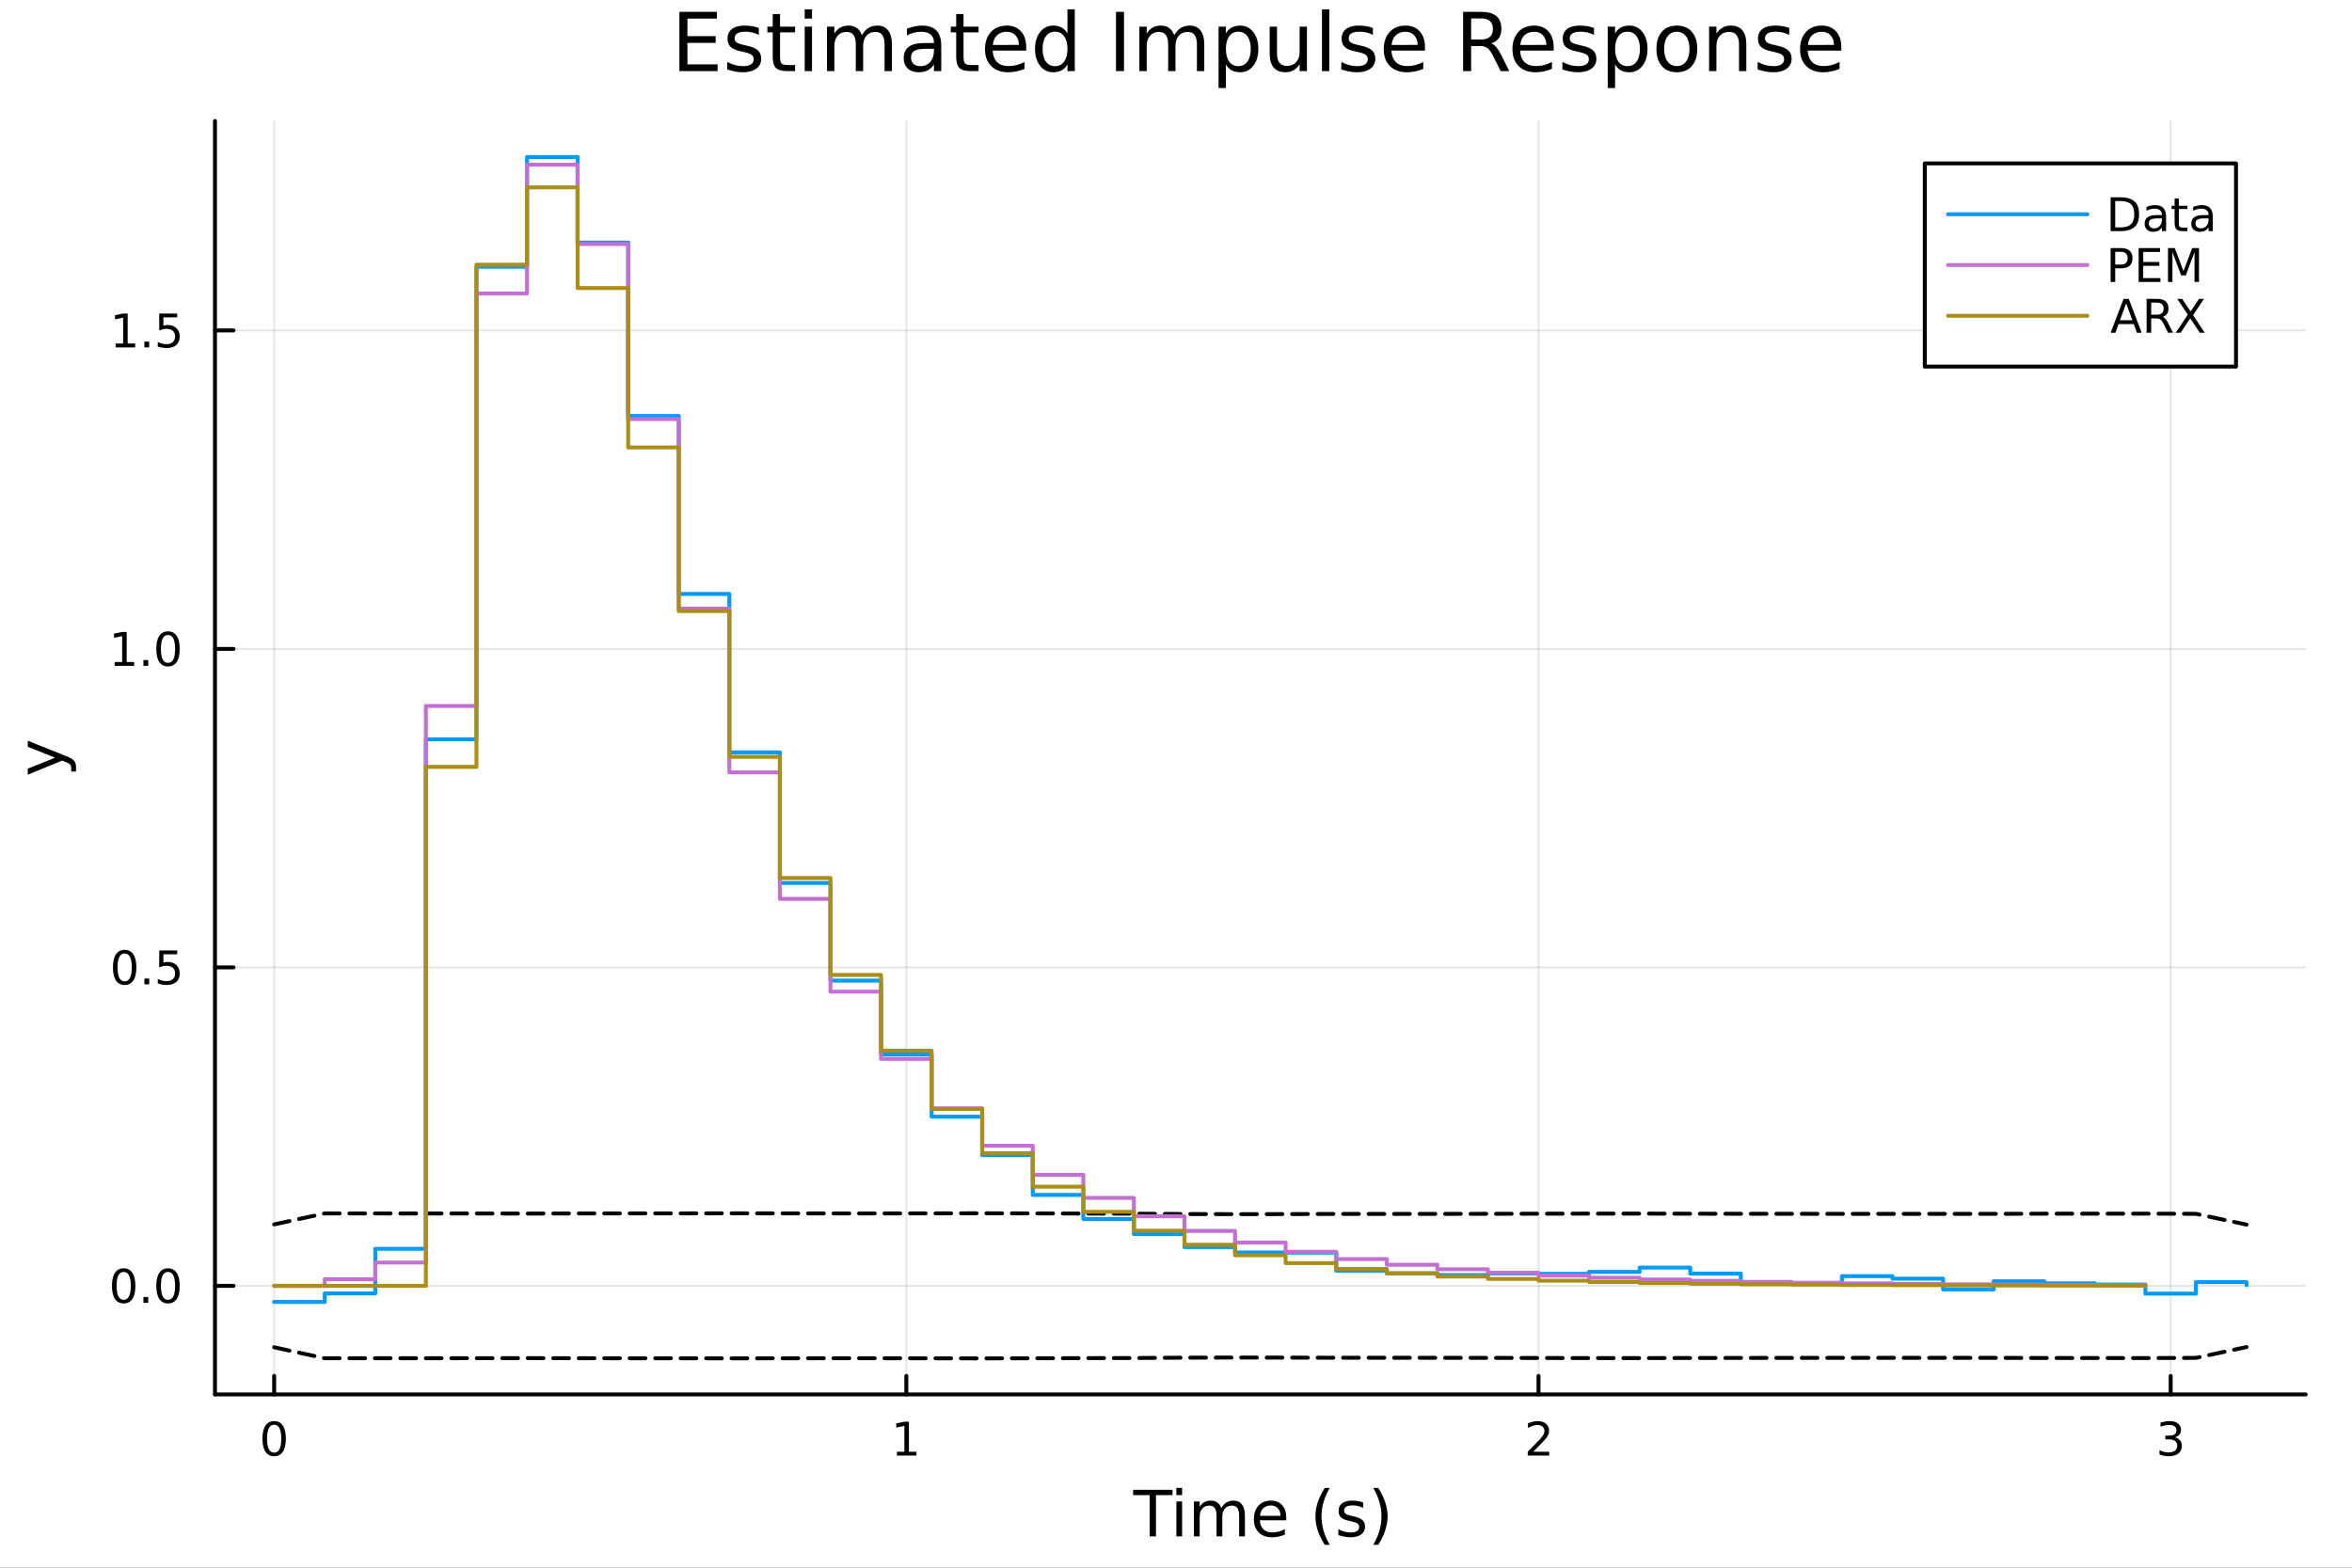 <?xml version="1.0" encoding="utf-8"?>
<svg xmlns="http://www.w3.org/2000/svg" xmlns:xlink="http://www.w3.org/1999/xlink" width="600" height="400" viewBox="0 0 2400 1600">
<rect x="0" y="0" width="2400" height="1600" fill="#333333" stroke="none"/>
<defs>
  <clipPath id="clip550">
    <rect x="0" y="0" width="2400" height="1600"/>
  </clipPath>
</defs>
<path clip-path="url(#clip550)" d="M0 1600 L2400 1600 L2400 0 L0 0  Z" fill="#ffffff" fill-rule="evenodd" fill-opacity="1"/>
<defs>
  <clipPath id="clip551">
    <rect x="480" y="0" width="1681" height="1600"/>
  </clipPath>
</defs>
<path clip-path="url(#clip550)" d="M219.38 1423.18 L2352.76 1423.18 L2352.76 123.472 L219.38 123.472  Z" fill="#ffffff" fill-rule="evenodd" fill-opacity="1"/>
<defs>
  <clipPath id="clip552">
    <rect x="219" y="123" width="2134" height="1301"/>
  </clipPath>
</defs>
<polyline clip-path="url(#clip552)" style="stroke:#000000; stroke-linecap:round; stroke-linejoin:round; stroke-width:2; stroke-opacity:0.1; fill:none" points="279.759,1423.18 279.759,123.472 "/>
<polyline clip-path="url(#clip552)" style="stroke:#000000; stroke-linecap:round; stroke-linejoin:round; stroke-width:2; stroke-opacity:0.1; fill:none" points="924.829,1423.18 924.829,123.472 "/>
<polyline clip-path="url(#clip552)" style="stroke:#000000; stroke-linecap:round; stroke-linejoin:round; stroke-width:2; stroke-opacity:0.1; fill:none" points="1569.9,1423.18 1569.9,123.472 "/>
<polyline clip-path="url(#clip552)" style="stroke:#000000; stroke-linecap:round; stroke-linejoin:round; stroke-width:2; stroke-opacity:0.1; fill:none" points="2214.97,1423.18 2214.97,123.472 "/>
<polyline clip-path="url(#clip550)" style="stroke:#000000; stroke-linecap:round; stroke-linejoin:round; stroke-width:4; stroke-opacity:1; fill:none" points="219.38,1423.18 2352.76,1423.18 "/>
<polyline clip-path="url(#clip550)" style="stroke:#000000; stroke-linecap:round; stroke-linejoin:round; stroke-width:4; stroke-opacity:1; fill:none" points="279.759,1423.18 279.759,1404.28 "/>
<polyline clip-path="url(#clip550)" style="stroke:#000000; stroke-linecap:round; stroke-linejoin:round; stroke-width:4; stroke-opacity:1; fill:none" points="924.829,1423.18 924.829,1404.28 "/>
<polyline clip-path="url(#clip550)" style="stroke:#000000; stroke-linecap:round; stroke-linejoin:round; stroke-width:4; stroke-opacity:1; fill:none" points="1569.9,1423.18 1569.9,1404.28 "/>
<polyline clip-path="url(#clip550)" style="stroke:#000000; stroke-linecap:round; stroke-linejoin:round; stroke-width:4; stroke-opacity:1; fill:none" points="2214.97,1423.18 2214.97,1404.28 "/>
<path clip-path="url(#clip550)" d="M279.759 1454.1 Q276.148 1454.1 274.319 1457.66 Q272.513 1461.2 272.513 1468.33 Q272.513 1475.44 274.319 1479.01 Q276.148 1482.55 279.759 1482.55 Q283.393 1482.55 285.199 1479.01 Q287.027 1475.44 287.027 1468.33 Q287.027 1461.2 285.199 1457.66 Q283.393 1454.1 279.759 1454.1 M279.759 1450.39 Q285.569 1450.39 288.624 1455 Q291.703 1459.58 291.703 1468.33 Q291.703 1477.06 288.624 1481.67 Q285.569 1486.25 279.759 1486.25 Q273.949 1486.25 270.87 1481.67 Q267.814 1477.06 267.814 1468.33 Q267.814 1459.58 270.87 1455 Q273.949 1450.39 279.759 1450.39 Z" fill="#000000" fill-rule="nonzero" fill-opacity="1" /><path clip-path="url(#clip550)" d="M915.211 1481.64 L922.85 1481.64 L922.85 1455.28 L914.539 1456.95 L914.539 1452.69 L922.803 1451.02 L927.479 1451.02 L927.479 1481.64 L935.118 1481.64 L935.118 1485.58 L915.211 1485.58 L915.211 1481.64 Z" fill="#000000" fill-rule="nonzero" fill-opacity="1" /><path clip-path="url(#clip550)" d="M1564.55 1481.64 L1580.87 1481.64 L1580.87 1485.58 L1558.93 1485.58 L1558.93 1481.64 Q1561.59 1478.89 1566.17 1474.26 Q1570.78 1469.61 1571.96 1468.27 Q1574.2 1465.74 1575.08 1464.01 Q1575.99 1462.25 1575.99 1460.56 Q1575.99 1457.8 1574.04 1456.07 Q1572.12 1454.33 1569.02 1454.33 Q1566.82 1454.33 1564.37 1455.09 Q1561.94 1455.86 1559.16 1457.41 L1559.16 1452.69 Q1561.98 1451.55 1564.44 1450.97 Q1566.89 1450.39 1568.93 1450.39 Q1574.3 1450.39 1577.49 1453.08 Q1580.69 1455.77 1580.69 1460.26 Q1580.69 1462.39 1579.88 1464.31 Q1579.09 1466.2 1576.98 1468.8 Q1576.4 1469.47 1573.3 1472.69 Q1570.2 1475.88 1564.55 1481.64 Z" fill="#000000" fill-rule="nonzero" fill-opacity="1" /><path clip-path="url(#clip550)" d="M2219.22 1466.95 Q2222.57 1467.66 2224.45 1469.93 Q2226.35 1472.2 2226.35 1475.53 Q2226.35 1480.65 2222.83 1483.45 Q2219.31 1486.25 2212.83 1486.25 Q2210.65 1486.25 2208.34 1485.81 Q2206.05 1485.39 2203.59 1484.54 L2203.59 1480.02 Q2205.54 1481.16 2207.85 1481.74 Q2210.17 1482.32 2212.69 1482.32 Q2217.09 1482.32 2219.38 1480.58 Q2221.69 1478.84 2221.69 1475.53 Q2221.69 1472.48 2219.54 1470.77 Q2217.41 1469.03 2213.59 1469.03 L2209.56 1469.03 L2209.56 1465.19 L2213.78 1465.19 Q2217.23 1465.19 2219.05 1463.82 Q2220.88 1462.43 2220.88 1459.84 Q2220.88 1457.18 2218.99 1455.77 Q2217.11 1454.33 2213.59 1454.33 Q2211.67 1454.33 2209.47 1454.75 Q2207.27 1455.16 2204.63 1456.04 L2204.63 1451.88 Q2207.3 1451.14 2209.61 1450.77 Q2211.95 1450.39 2214.01 1450.39 Q2219.33 1450.39 2222.43 1452.83 Q2225.54 1455.23 2225.54 1459.35 Q2225.54 1462.22 2223.89 1464.21 Q2222.25 1466.18 2219.22 1466.95 Z" fill="#000000" fill-rule="nonzero" fill-opacity="1" /><path clip-path="url(#clip550)" d="M1156.24 1520.52 L1196.44 1520.52 L1196.44 1525.93 L1179.57 1525.93 L1179.57 1568.04 L1173.11 1568.04 L1173.11 1525.93 L1156.24 1525.93 L1156.24 1520.52 Z" fill="#000000" fill-rule="nonzero" fill-opacity="1" /><path clip-path="url(#clip550)" d="M1200.39 1532.4 L1206.24 1532.4 L1206.24 1568.04 L1200.39 1568.04 L1200.39 1532.4 M1200.39 1518.52 L1206.24 1518.52 L1206.24 1525.93 L1200.39 1525.93 L1200.39 1518.52 Z" fill="#000000" fill-rule="nonzero" fill-opacity="1" /><path clip-path="url(#clip550)" d="M1246.25 1539.24 Q1248.45 1535.29 1251.5 1533.41 Q1254.56 1531.54 1258.7 1531.54 Q1264.27 1531.54 1267.29 1535.45 Q1270.31 1539.33 1270.31 1546.53 L1270.31 1568.04 L1264.42 1568.04 L1264.42 1546.72 Q1264.42 1541.59 1262.61 1539.11 Q1260.8 1536.63 1257.07 1536.63 Q1252.52 1536.63 1249.88 1539.65 Q1247.24 1542.68 1247.24 1547.9 L1247.24 1568.04 L1241.35 1568.04 L1241.35 1546.72 Q1241.35 1541.56 1239.53 1539.11 Q1237.72 1536.63 1233.93 1536.63 Q1229.45 1536.63 1226.8 1539.68 Q1224.16 1542.71 1224.16 1547.9 L1224.16 1568.04 L1218.27 1568.04 L1218.27 1532.4 L1224.16 1532.4 L1224.16 1537.93 Q1226.17 1534.66 1228.97 1533.1 Q1231.77 1531.54 1235.62 1531.54 Q1239.5 1531.54 1242.21 1533.51 Q1244.95 1535.48 1246.25 1539.24 Z" fill="#000000" fill-rule="nonzero" fill-opacity="1" /><path clip-path="url(#clip550)" d="M1312.49 1548.76 L1312.49 1551.62 L1285.56 1551.62 Q1285.94 1557.67 1289.19 1560.85 Q1292.47 1564 1298.29 1564 Q1301.66 1564 1304.82 1563.17 Q1308 1562.35 1311.12 1560.69 L1311.12 1566.23 Q1307.97 1567.57 1304.66 1568.27 Q1301.35 1568.97 1297.94 1568.97 Q1289.41 1568.97 1284.41 1564 Q1279.45 1559.04 1279.45 1550.57 Q1279.45 1541.82 1284.16 1536.69 Q1288.9 1531.54 1296.92 1531.54 Q1304.11 1531.54 1308.28 1536.18 Q1312.49 1540.8 1312.49 1548.76 M1306.63 1547.04 Q1306.57 1542.23 1303.92 1539.37 Q1301.31 1536.5 1296.99 1536.5 Q1292.08 1536.5 1289.12 1539.27 Q1286.2 1542.04 1285.75 1547.07 L1306.63 1547.04 Z" fill="#000000" fill-rule="nonzero" fill-opacity="1" /><path clip-path="url(#clip550)" d="M1356.89 1518.58 Q1352.62 1525.9 1350.55 1533.06 Q1348.48 1540.23 1348.48 1547.58 Q1348.48 1554.93 1350.55 1562.16 Q1352.65 1569.35 1356.89 1576.64 L1351.79 1576.64 Q1347.02 1569.16 1344.63 1561.93 Q1342.28 1554.71 1342.28 1547.58 Q1342.28 1540.48 1344.63 1533.29 Q1346.99 1526.09 1351.79 1518.58 L1356.89 1518.58 Z" fill="#000000" fill-rule="nonzero" fill-opacity="1" /><path clip-path="url(#clip550)" d="M1390.97 1533.45 L1390.97 1538.98 Q1388.49 1537.71 1385.82 1537.07 Q1383.15 1536.44 1380.28 1536.44 Q1375.92 1536.44 1373.72 1537.77 Q1371.56 1539.11 1371.56 1541.79 Q1371.56 1543.82 1373.12 1545 Q1374.68 1546.15 1379.39 1547.2 L1381.39 1547.64 Q1387.63 1548.98 1390.24 1551.43 Q1392.88 1553.85 1392.88 1558.21 Q1392.88 1563.17 1388.94 1566.07 Q1385.02 1568.97 1378.15 1568.97 Q1375.28 1568.97 1372.16 1568.39 Q1369.08 1567.85 1365.64 1566.74 L1365.64 1560.69 Q1368.89 1562.38 1372.04 1563.24 Q1375.19 1564.07 1378.28 1564.07 Q1382.41 1564.07 1384.64 1562.66 Q1386.87 1561.23 1386.87 1558.65 Q1386.87 1556.27 1385.25 1554.99 Q1383.65 1553.72 1378.21 1552.54 L1376.17 1552.07 Q1370.73 1550.92 1368.31 1548.56 Q1365.89 1546.18 1365.89 1542.04 Q1365.89 1537.01 1369.46 1534.27 Q1373.02 1531.54 1379.58 1531.54 Q1382.83 1531.54 1385.69 1532.01 Q1388.56 1532.49 1390.97 1533.45 Z" fill="#000000" fill-rule="nonzero" fill-opacity="1" /><path clip-path="url(#clip550)" d="M1401.29 1518.58 L1406.38 1518.58 Q1411.15 1526.09 1413.51 1533.29 Q1415.9 1540.48 1415.9 1547.58 Q1415.9 1554.71 1413.51 1561.93 Q1411.15 1569.16 1406.38 1576.64 L1401.29 1576.64 Q1405.52 1569.35 1407.59 1562.16 Q1409.69 1554.93 1409.69 1547.58 Q1409.69 1540.23 1407.59 1533.06 Q1405.52 1525.9 1401.29 1518.58 Z" fill="#000000" fill-rule="nonzero" fill-opacity="1" /><polyline clip-path="url(#clip552)" style="stroke:#000000; stroke-linecap:round; stroke-linejoin:round; stroke-width:2; stroke-opacity:0.1; fill:none" points="219.38,1312.35 2352.76,1312.35 "/>
<polyline clip-path="url(#clip552)" style="stroke:#000000; stroke-linecap:round; stroke-linejoin:round; stroke-width:2; stroke-opacity:0.1; fill:none" points="219.38,987.314 2352.76,987.314 "/>
<polyline clip-path="url(#clip552)" style="stroke:#000000; stroke-linecap:round; stroke-linejoin:round; stroke-width:2; stroke-opacity:0.1; fill:none" points="219.38,662.283 2352.76,662.283 "/>
<polyline clip-path="url(#clip552)" style="stroke:#000000; stroke-linecap:round; stroke-linejoin:round; stroke-width:2; stroke-opacity:0.1; fill:none" points="219.38,337.252 2352.76,337.252 "/>
<polyline clip-path="url(#clip550)" style="stroke:#000000; stroke-linecap:round; stroke-linejoin:round; stroke-width:4; stroke-opacity:1; fill:none" points="219.38,1423.18 219.38,123.472 "/>
<polyline clip-path="url(#clip550)" style="stroke:#000000; stroke-linecap:round; stroke-linejoin:round; stroke-width:4; stroke-opacity:1; fill:none" points="219.38,1312.35 238.278,1312.35 "/>
<polyline clip-path="url(#clip550)" style="stroke:#000000; stroke-linecap:round; stroke-linejoin:round; stroke-width:4; stroke-opacity:1; fill:none" points="219.38,987.314 238.278,987.314 "/>
<polyline clip-path="url(#clip550)" style="stroke:#000000; stroke-linecap:round; stroke-linejoin:round; stroke-width:4; stroke-opacity:1; fill:none" points="219.38,662.283 238.278,662.283 "/>
<polyline clip-path="url(#clip550)" style="stroke:#000000; stroke-linecap:round; stroke-linejoin:round; stroke-width:4; stroke-opacity:1; fill:none" points="219.38,337.252 238.278,337.252 "/>
<path clip-path="url(#clip550)" d="M126.205 1298.14 Q122.593 1298.14 120.765 1301.71 Q118.959 1305.25 118.959 1312.38 Q118.959 1319.49 120.765 1323.05 Q122.593 1326.59 126.205 1326.59 Q129.839 1326.59 131.644 1323.05 Q133.473 1319.49 133.473 1312.38 Q133.473 1305.25 131.644 1301.71 Q129.839 1298.14 126.205 1298.14 M126.205 1294.44 Q132.015 1294.44 135.07 1299.05 Q138.149 1303.63 138.149 1312.38 Q138.149 1321.11 135.07 1325.71 Q132.015 1330.3 126.205 1330.3 Q120.394 1330.3 117.316 1325.71 Q114.26 1321.11 114.26 1312.38 Q114.26 1303.63 117.316 1299.05 Q120.394 1294.44 126.205 1294.44 Z" fill="#000000" fill-rule="nonzero" fill-opacity="1" /><path clip-path="url(#clip550)" d="M146.366 1323.75 L151.251 1323.75 L151.251 1329.63 L146.366 1329.63 L146.366 1323.75 Z" fill="#000000" fill-rule="nonzero" fill-opacity="1" /><path clip-path="url(#clip550)" d="M171.436 1298.14 Q167.825 1298.14 165.996 1301.71 Q164.19 1305.25 164.19 1312.38 Q164.19 1319.49 165.996 1323.05 Q167.825 1326.59 171.436 1326.59 Q175.07 1326.59 176.876 1323.05 Q178.704 1319.49 178.704 1312.38 Q178.704 1305.25 176.876 1301.71 Q175.07 1298.14 171.436 1298.14 M171.436 1294.44 Q177.246 1294.44 180.301 1299.05 Q183.38 1303.63 183.38 1312.38 Q183.38 1321.11 180.301 1325.71 Q177.246 1330.3 171.436 1330.3 Q165.626 1330.3 162.547 1325.71 Q159.491 1321.11 159.491 1312.38 Q159.491 1303.63 162.547 1299.05 Q165.626 1294.44 171.436 1294.44 Z" fill="#000000" fill-rule="nonzero" fill-opacity="1" /><path clip-path="url(#clip550)" d="M127.2 973.113 Q123.589 973.113 121.76 976.678 Q119.955 980.22 119.955 987.349 Q119.955 994.456 121.76 998.02 Q123.589 1001.56 127.2 1001.56 Q130.834 1001.56 132.64 998.02 Q134.468 994.456 134.468 987.349 Q134.468 980.22 132.64 976.678 Q130.834 973.113 127.2 973.113 M127.2 969.409 Q133.01 969.409 136.066 974.016 Q139.144 978.599 139.144 987.349 Q139.144 996.076 136.066 1000.68 Q133.01 1005.27 127.2 1005.27 Q121.39 1005.27 118.311 1000.68 Q115.256 996.076 115.256 987.349 Q115.256 978.599 118.311 974.016 Q121.39 969.409 127.2 969.409 Z" fill="#000000" fill-rule="nonzero" fill-opacity="1" /><path clip-path="url(#clip550)" d="M147.362 998.715 L152.246 998.715 L152.246 1004.59 L147.362 1004.59 L147.362 998.715 Z" fill="#000000" fill-rule="nonzero" fill-opacity="1" /><path clip-path="url(#clip550)" d="M162.477 970.034 L180.834 970.034 L180.834 973.97 L166.76 973.97 L166.76 982.442 Q167.778 982.095 168.797 981.933 Q169.815 981.747 170.834 981.747 Q176.621 981.747 180.001 984.919 Q183.38 988.09 183.38 993.507 Q183.38 999.085 179.908 1002.19 Q176.436 1005.27 170.116 1005.27 Q167.94 1005.27 165.672 1004.9 Q163.427 1004.53 161.019 1003.78 L161.019 999.085 Q163.102 1000.22 165.325 1000.78 Q167.547 1001.33 170.024 1001.33 Q174.028 1001.33 176.366 999.224 Q178.704 997.118 178.704 993.507 Q178.704 989.895 176.366 987.789 Q174.028 985.683 170.024 985.683 Q168.149 985.683 166.274 986.099 Q164.422 986.516 162.477 987.395 L162.477 970.034 Z" fill="#000000" fill-rule="nonzero" fill-opacity="1" /><path clip-path="url(#clip550)" d="M117.015 675.628 L124.654 675.628 L124.654 649.262 L116.343 650.929 L116.343 646.67 L124.607 645.003 L129.283 645.003 L129.283 675.628 L136.922 675.628 L136.922 679.563 L117.015 679.563 L117.015 675.628 Z" fill="#000000" fill-rule="nonzero" fill-opacity="1" /><path clip-path="url(#clip550)" d="M146.366 673.684 L151.251 673.684 L151.251 679.563 L146.366 679.563 L146.366 673.684 Z" fill="#000000" fill-rule="nonzero" fill-opacity="1" /><path clip-path="url(#clip550)" d="M171.436 648.082 Q167.825 648.082 165.996 651.647 Q164.19 655.188 164.19 662.318 Q164.19 669.424 165.996 672.989 Q167.825 676.531 171.436 676.531 Q175.07 676.531 176.876 672.989 Q178.704 669.424 178.704 662.318 Q178.704 655.188 176.876 651.647 Q175.07 648.082 171.436 648.082 M171.436 644.378 Q177.246 644.378 180.301 648.985 Q183.38 653.568 183.38 662.318 Q183.38 671.045 180.301 675.651 Q177.246 680.234 171.436 680.234 Q165.626 680.234 162.547 675.651 Q159.491 671.045 159.491 662.318 Q159.491 653.568 162.547 648.985 Q165.626 644.378 171.436 644.378 Z" fill="#000000" fill-rule="nonzero" fill-opacity="1" /><path clip-path="url(#clip550)" d="M118.01 350.597 L125.649 350.597 L125.649 324.231 L117.339 325.898 L117.339 321.638 L125.603 319.972 L130.279 319.972 L130.279 350.597 L137.917 350.597 L137.917 354.532 L118.01 354.532 L118.01 350.597 Z" fill="#000000" fill-rule="nonzero" fill-opacity="1" /><path clip-path="url(#clip550)" d="M147.362 348.652 L152.246 348.652 L152.246 354.532 L147.362 354.532 L147.362 348.652 Z" fill="#000000" fill-rule="nonzero" fill-opacity="1" /><path clip-path="url(#clip550)" d="M162.477 319.972 L180.834 319.972 L180.834 323.907 L166.76 323.907 L166.76 332.379 Q167.778 332.032 168.797 331.87 Q169.815 331.685 170.834 331.685 Q176.621 331.685 180.001 334.856 Q183.38 338.027 183.38 343.444 Q183.38 349.023 179.908 352.124 Q176.436 355.203 170.116 355.203 Q167.94 355.203 165.672 354.833 Q163.427 354.462 161.019 353.722 L161.019 349.023 Q163.102 350.157 165.325 350.712 Q167.547 351.268 170.024 351.268 Q174.028 351.268 176.366 349.161 Q178.704 347.055 178.704 343.444 Q178.704 339.833 176.366 337.726 Q174.028 335.62 170.024 335.62 Q168.149 335.62 166.274 336.036 Q164.422 336.453 162.477 337.333 L162.477 319.972 Z" fill="#000000" fill-rule="nonzero" fill-opacity="1" /><path clip-path="url(#clip550)" d="M67.314 771.639 Q73.68 774.122 75.622 776.477 Q77.563 778.832 77.563 782.779 L77.563 787.458 L72.662 787.458 L72.662 784.02 Q72.662 781.601 71.516 780.265 Q70.37 778.928 66.105 777.305 L63.431 776.254 L28.356 790.673 L28.356 784.466 L56.238 773.326 L28.356 762.186 L28.356 755.979 L67.314 771.639 Z" fill="#000000" fill-rule="nonzero" fill-opacity="1" /><path clip-path="url(#clip550)" d="M693.279 12.096 L731.519 12.096 L731.519 18.983 L701.462 18.983 L701.462 36.888 L730.264 36.888 L730.264 43.774 L701.462 43.774 L701.462 65.689 L732.249 65.689 L732.249 72.576 L693.279 72.576 L693.279 12.096 Z" fill="#000000" fill-rule="nonzero" fill-opacity="1" /><path clip-path="url(#clip550)" d="M774.297 28.543 L774.297 35.591 Q771.137 33.971 767.735 33.161 Q764.332 32.35 760.686 32.35 Q755.136 32.35 752.341 34.052 Q749.587 35.753 749.587 39.156 Q749.587 41.749 751.571 43.248 Q753.556 44.706 759.552 46.043 L762.104 46.61 Q770.044 48.311 773.365 51.43 Q776.728 54.509 776.728 60.059 Q776.728 66.378 771.704 70.064 Q766.722 73.751 757.972 73.751 Q754.326 73.751 750.356 73.022 Q746.427 72.333 742.052 70.915 L742.052 63.218 Q746.184 65.365 750.194 66.459 Q754.205 67.512 758.134 67.512 Q763.4 67.512 766.236 65.73 Q769.071 63.907 769.071 60.626 Q769.071 57.588 767.005 55.967 Q764.98 54.347 758.053 52.848 L755.46 52.24 Q748.533 50.782 745.455 47.785 Q742.376 44.746 742.376 39.48 Q742.376 33.08 746.913 29.596 Q751.45 26.112 759.795 26.112 Q763.927 26.112 767.573 26.72 Q771.218 27.327 774.297 28.543 Z" fill="#000000" fill-rule="nonzero" fill-opacity="1" /><path clip-path="url(#clip550)" d="M795.969 14.324 L795.969 27.206 L811.322 27.206 L811.322 32.999 L795.969 32.999 L795.969 57.628 Q795.969 63.178 797.468 64.758 Q799.008 66.338 803.666 66.338 L811.322 66.338 L811.322 72.576 L803.666 72.576 Q795.038 72.576 791.756 69.376 Q788.475 66.135 788.475 57.628 L788.475 32.999 L783.006 32.999 L783.006 27.206 L788.475 27.206 L788.475 14.324 L795.969 14.324 Z" fill="#000000" fill-rule="nonzero" fill-opacity="1" /><path clip-path="url(#clip550)" d="M821.125 27.206 L828.579 27.206 L828.579 72.576 L821.125 72.576 L821.125 27.206 M821.125 9.544 L828.579 9.544 L828.579 18.983 L821.125 18.983 L821.125 9.544 Z" fill="#000000" fill-rule="nonzero" fill-opacity="1" /><path clip-path="url(#clip550)" d="M879.499 35.915 Q882.294 30.892 886.183 28.502 Q890.072 26.112 895.338 26.112 Q902.427 26.112 906.276 31.095 Q910.124 36.037 910.124 45.192 L910.124 72.576 L902.63 72.576 L902.63 45.435 Q902.63 38.913 900.321 35.753 Q898.012 32.594 893.272 32.594 Q887.479 32.594 884.117 36.442 Q880.755 40.29 880.755 46.934 L880.755 72.576 L873.261 72.576 L873.261 45.435 Q873.261 38.873 870.952 35.753 Q868.643 32.594 863.822 32.594 Q858.11 32.594 854.748 36.482 Q851.386 40.331 851.386 46.934 L851.386 72.576 L843.892 72.576 L843.892 27.206 L851.386 27.206 L851.386 34.254 Q853.938 30.082 857.503 28.097 Q861.067 26.112 865.969 26.112 Q870.911 26.112 874.354 28.624 Q877.838 31.135 879.499 35.915 Z" fill="#000000" fill-rule="nonzero" fill-opacity="1" /><path clip-path="url(#clip550)" d="M945.61 49.769 Q936.576 49.769 933.092 51.835 Q929.609 53.901 929.609 58.884 Q929.609 62.854 932.201 65.203 Q934.834 67.512 939.331 67.512 Q945.529 67.512 949.256 63.137 Q953.023 58.722 953.023 51.43 L953.023 49.769 L945.61 49.769 M960.477 46.691 L960.477 72.576 L953.023 72.576 L953.023 65.689 Q950.471 69.821 946.663 71.806 Q942.855 73.751 937.346 73.751 Q930.378 73.751 926.246 69.862 Q922.155 65.933 922.155 59.37 Q922.155 51.714 927.259 47.825 Q932.404 43.936 942.572 43.936 L953.023 43.936 L953.023 43.207 Q953.023 38.062 949.62 35.267 Q946.258 32.431 940.141 32.431 Q936.252 32.431 932.566 33.363 Q928.88 34.295 925.477 36.158 L925.477 29.272 Q929.568 27.692 933.417 26.922 Q937.265 26.112 940.911 26.112 Q950.754 26.112 955.616 31.216 Q960.477 36.32 960.477 46.691 Z" fill="#000000" fill-rule="nonzero" fill-opacity="1" /><path clip-path="url(#clip550)" d="M983.202 14.324 L983.202 27.206 L998.555 27.206 L998.555 32.999 L983.202 32.999 L983.202 57.628 Q983.202 63.178 984.701 64.758 Q986.24 66.338 990.899 66.338 L998.555 66.338 L998.555 72.576 L990.899 72.576 Q982.27 72.576 978.989 69.376 Q975.708 66.135 975.708 57.628 L975.708 32.999 L970.239 32.999 L970.239 27.206 L975.708 27.206 L975.708 14.324 L983.202 14.324 Z" fill="#000000" fill-rule="nonzero" fill-opacity="1" /><path clip-path="url(#clip550)" d="M1047.17 48.028 L1047.17 51.673 L1012.9 51.673 Q1013.38 59.37 1017.51 63.421 Q1021.69 67.431 1029.1 67.431 Q1033.39 67.431 1037.4 66.378 Q1041.45 65.325 1045.42 63.218 L1045.42 70.267 Q1041.41 71.968 1037.2 72.86 Q1032.99 73.751 1028.65 73.751 Q1017.8 73.751 1011.44 67.431 Q1005.12 61.112 1005.12 50.337 Q1005.12 39.197 1011.11 32.675 Q1017.15 26.112 1027.36 26.112 Q1036.51 26.112 1041.82 32.026 Q1047.17 37.9 1047.17 48.028 M1039.71 45.84 Q1039.63 39.723 1036.27 36.077 Q1032.95 32.431 1027.44 32.431 Q1021.2 32.431 1017.43 35.956 Q1013.71 39.48 1013.14 45.88 L1039.71 45.84 Z" fill="#000000" fill-rule="nonzero" fill-opacity="1" /><path clip-path="url(#clip550)" d="M1089.25 34.092 L1089.25 9.544 L1096.71 9.544 L1096.71 72.576 L1089.25 72.576 L1089.25 65.77 Q1086.91 69.821 1083.3 71.806 Q1079.74 73.751 1074.71 73.751 Q1066.49 73.751 1061.3 67.188 Q1056.16 60.626 1056.16 49.931 Q1056.16 39.237 1061.3 32.675 Q1066.49 26.112 1074.71 26.112 Q1079.74 26.112 1083.3 28.097 Q1086.91 30.041 1089.25 34.092 M1063.86 49.931 Q1063.86 58.155 1067.22 62.854 Q1070.62 67.512 1076.54 67.512 Q1082.45 67.512 1085.85 62.854 Q1089.25 58.155 1089.25 49.931 Q1089.25 41.708 1085.85 37.05 Q1082.45 32.35 1076.54 32.35 Q1070.62 32.35 1067.22 37.05 Q1063.86 41.708 1063.86 49.931 Z" fill="#000000" fill-rule="nonzero" fill-opacity="1" /><path clip-path="url(#clip550)" d="M1138.76 12.096 L1146.94 12.096 L1146.94 72.576 L1138.76 72.576 L1138.76 12.096 Z" fill="#000000" fill-rule="nonzero" fill-opacity="1" /><path clip-path="url(#clip550)" d="M1198.22 35.915 Q1201.02 30.892 1204.91 28.502 Q1208.8 26.112 1214.06 26.112 Q1221.15 26.112 1225 31.095 Q1228.85 36.037 1228.85 45.192 L1228.85 72.576 L1221.35 72.576 L1221.35 45.435 Q1221.35 38.913 1219.05 35.753 Q1216.74 32.594 1212 32.594 Q1206.2 32.594 1202.84 36.442 Q1199.48 40.29 1199.48 46.934 L1199.48 72.576 L1191.99 72.576 L1191.99 45.435 Q1191.99 38.873 1189.68 35.753 Q1187.37 32.594 1182.55 32.594 Q1176.84 32.594 1173.47 36.482 Q1170.11 40.331 1170.11 46.934 L1170.11 72.576 L1162.62 72.576 L1162.62 27.206 L1170.11 27.206 L1170.11 34.254 Q1172.66 30.082 1176.23 28.097 Q1179.79 26.112 1184.69 26.112 Q1189.64 26.112 1193.08 28.624 Q1196.56 31.135 1198.22 35.915 Z" fill="#000000" fill-rule="nonzero" fill-opacity="1" /><path clip-path="url(#clip550)" d="M1250.93 65.77 L1250.93 89.833 L1243.43 89.833 L1243.43 27.206 L1250.93 27.206 L1250.93 34.092 Q1253.28 30.041 1256.84 28.097 Q1260.45 26.112 1265.43 26.112 Q1273.69 26.112 1278.84 32.675 Q1284.02 39.237 1284.02 49.931 Q1284.02 60.626 1278.84 67.188 Q1273.69 73.751 1265.43 73.751 Q1260.45 73.751 1256.84 71.806 Q1253.28 69.821 1250.93 65.77 M1276.29 49.931 Q1276.29 41.708 1272.88 37.05 Q1269.52 32.35 1263.61 32.35 Q1257.69 32.35 1254.29 37.05 Q1250.93 41.708 1250.93 49.931 Q1250.93 58.155 1254.29 62.854 Q1257.69 67.512 1263.61 67.512 Q1269.52 67.512 1272.88 62.854 Q1276.29 58.155 1276.29 49.931 Z" fill="#000000" fill-rule="nonzero" fill-opacity="1" /><path clip-path="url(#clip550)" d="M1295.61 54.671 L1295.61 27.206 L1303.06 27.206 L1303.06 54.387 Q1303.06 60.828 1305.57 64.069 Q1308.08 67.269 1313.11 67.269 Q1319.14 67.269 1322.63 63.421 Q1326.15 59.573 1326.15 52.929 L1326.15 27.206 L1333.61 27.206 L1333.61 72.576 L1326.15 72.576 L1326.15 65.608 Q1323.44 69.74 1319.83 71.766 Q1316.27 73.751 1311.53 73.751 Q1303.71 73.751 1299.66 68.89 Q1295.61 64.029 1295.61 54.671 M1314.36 26.112 L1314.36 26.112 Z" fill="#000000" fill-rule="nonzero" fill-opacity="1" /><path clip-path="url(#clip550)" d="M1348.96 9.544 L1356.41 9.544 L1356.41 72.576 L1348.96 72.576 L1348.96 9.544 Z" fill="#000000" fill-rule="nonzero" fill-opacity="1" /><path clip-path="url(#clip550)" d="M1400.93 28.543 L1400.93 35.591 Q1397.77 33.971 1394.37 33.161 Q1390.97 32.35 1387.32 32.35 Q1381.77 32.35 1378.98 34.052 Q1376.22 35.753 1376.22 39.156 Q1376.22 41.749 1378.21 43.248 Q1380.19 44.706 1386.19 46.043 L1388.74 46.61 Q1396.68 48.311 1400 51.43 Q1403.36 54.509 1403.36 60.059 Q1403.36 66.378 1398.34 70.064 Q1393.36 73.751 1384.61 73.751 Q1380.96 73.751 1376.99 73.022 Q1373.06 72.333 1368.69 70.915 L1368.69 63.218 Q1372.82 65.365 1376.83 66.459 Q1380.84 67.512 1384.77 67.512 Q1390.03 67.512 1392.87 65.73 Q1395.71 63.907 1395.71 60.626 Q1395.71 57.588 1393.64 55.967 Q1391.61 54.347 1384.69 52.848 L1382.09 52.24 Q1375.17 50.782 1372.09 47.785 Q1369.01 44.746 1369.01 39.48 Q1369.01 33.08 1373.55 29.596 Q1378.08 26.112 1386.43 26.112 Q1390.56 26.112 1394.21 26.72 Q1397.85 27.327 1400.93 28.543 Z" fill="#000000" fill-rule="nonzero" fill-opacity="1" /><path clip-path="url(#clip550)" d="M1454.04 48.028 L1454.04 51.673 L1419.77 51.673 Q1420.25 59.37 1424.39 63.421 Q1428.56 67.431 1435.97 67.431 Q1440.27 67.431 1444.28 66.378 Q1448.33 65.325 1452.3 63.218 L1452.3 70.267 Q1448.29 71.968 1444.07 72.86 Q1439.86 73.751 1435.53 73.751 Q1424.67 73.751 1418.31 67.431 Q1411.99 61.112 1411.99 50.337 Q1411.99 39.197 1417.99 32.675 Q1424.02 26.112 1434.23 26.112 Q1443.38 26.112 1448.69 32.026 Q1454.04 37.9 1454.04 48.028 M1446.59 45.84 Q1446.5 39.723 1443.14 36.077 Q1439.82 32.431 1434.31 32.431 Q1428.07 32.431 1424.31 35.956 Q1420.58 39.48 1420.01 45.88 L1446.59 45.84 Z" fill="#000000" fill-rule="nonzero" fill-opacity="1" /><path clip-path="url(#clip550)" d="M1521.65 44.22 Q1524.28 45.111 1526.75 48.028 Q1529.26 50.944 1531.78 56.048 L1540.08 72.576 L1531.29 72.576 L1523.55 57.061 Q1520.55 50.985 1517.72 49 Q1514.92 47.015 1510.06 47.015 L1501.15 47.015 L1501.15 72.576 L1492.97 72.576 L1492.97 12.096 L1511.44 12.096 Q1521.81 12.096 1526.91 16.43 Q1532.02 20.765 1532.02 29.515 Q1532.02 35.227 1529.35 38.994 Q1526.71 42.761 1521.65 44.22 M1501.15 18.82 L1501.15 40.29 L1511.44 40.29 Q1517.35 40.29 1520.35 37.576 Q1523.39 34.822 1523.39 29.515 Q1523.39 24.208 1520.35 21.535 Q1517.35 18.82 1511.44 18.82 L1501.15 18.82 Z" fill="#000000" fill-rule="nonzero" fill-opacity="1" /><path clip-path="url(#clip550)" d="M1585.37 48.028 L1585.37 51.673 L1551.1 51.673 Q1551.58 59.37 1555.72 63.421 Q1559.89 67.431 1567.3 67.431 Q1571.6 67.431 1575.61 66.378 Q1579.66 65.325 1583.63 63.218 L1583.63 70.267 Q1579.62 71.968 1575.4 72.86 Q1571.19 73.751 1566.86 73.751 Q1556 73.751 1549.64 67.431 Q1543.32 61.112 1543.32 50.337 Q1543.32 39.197 1549.32 32.675 Q1555.35 26.112 1565.56 26.112 Q1574.72 26.112 1580.02 32.026 Q1585.37 37.9 1585.37 48.028 M1577.92 45.84 Q1577.83 39.723 1574.47 36.077 Q1571.15 32.431 1565.64 32.431 Q1559.4 32.431 1555.64 35.956 Q1551.91 39.48 1551.34 45.88 L1577.92 45.84 Z" fill="#000000" fill-rule="nonzero" fill-opacity="1" /><path clip-path="url(#clip550)" d="M1626.53 28.543 L1626.53 35.591 Q1623.37 33.971 1619.96 33.161 Q1616.56 32.35 1612.92 32.35 Q1607.37 32.35 1604.57 34.052 Q1601.82 35.753 1601.82 39.156 Q1601.82 41.749 1603.8 43.248 Q1605.79 44.706 1611.78 46.043 L1614.33 46.61 Q1622.27 48.311 1625.59 51.43 Q1628.96 54.509 1628.96 60.059 Q1628.96 66.378 1623.93 70.064 Q1618.95 73.751 1610.2 73.751 Q1606.56 73.751 1602.59 73.022 Q1598.66 72.333 1594.28 70.915 L1594.28 63.218 Q1598.41 65.365 1602.42 66.459 Q1606.43 67.512 1610.36 67.512 Q1615.63 67.512 1618.46 65.73 Q1621.3 63.907 1621.3 60.626 Q1621.3 57.588 1619.23 55.967 Q1617.21 54.347 1610.28 52.848 L1607.69 52.24 Q1600.76 50.782 1597.68 47.785 Q1594.61 44.746 1594.61 39.48 Q1594.61 33.08 1599.14 29.596 Q1603.68 26.112 1612.02 26.112 Q1616.16 26.112 1619.8 26.72 Q1623.45 27.327 1626.53 28.543 Z" fill="#000000" fill-rule="nonzero" fill-opacity="1" /><path clip-path="url(#clip550)" d="M1648.04 65.77 L1648.04 89.833 L1640.54 89.833 L1640.54 27.206 L1648.04 27.206 L1648.04 34.092 Q1650.39 30.041 1653.95 28.097 Q1657.56 26.112 1662.54 26.112 Q1670.8 26.112 1675.95 32.675 Q1681.13 39.237 1681.13 49.931 Q1681.13 60.626 1675.95 67.188 Q1670.8 73.751 1662.54 73.751 Q1657.56 73.751 1653.95 71.806 Q1650.39 69.821 1648.04 65.77 M1673.4 49.931 Q1673.4 41.708 1669.99 37.05 Q1666.63 32.35 1660.72 32.35 Q1654.8 32.35 1651.4 37.05 Q1648.04 41.708 1648.04 49.931 Q1648.04 58.155 1651.4 62.854 Q1654.8 67.512 1660.72 67.512 Q1666.63 67.512 1669.99 62.854 Q1673.4 58.155 1673.4 49.931 Z" fill="#000000" fill-rule="nonzero" fill-opacity="1" /><path clip-path="url(#clip550)" d="M1711.07 32.431 Q1705.07 32.431 1701.59 37.131 Q1698.11 41.789 1698.11 49.931 Q1698.11 58.074 1701.55 62.773 Q1705.03 67.431 1711.07 67.431 Q1717.02 67.431 1720.51 62.732 Q1723.99 58.033 1723.99 49.931 Q1723.99 41.87 1720.51 37.171 Q1717.02 32.431 1711.07 32.431 M1711.07 26.112 Q1720.79 26.112 1726.34 32.431 Q1731.89 38.751 1731.89 49.931 Q1731.89 61.071 1726.34 67.431 Q1720.79 73.751 1711.07 73.751 Q1701.31 73.751 1695.76 67.431 Q1690.25 61.071 1690.25 49.931 Q1690.25 38.751 1695.76 32.431 Q1701.31 26.112 1711.07 26.112 Z" fill="#000000" fill-rule="nonzero" fill-opacity="1" /><path clip-path="url(#clip550)" d="M1781.96 45.192 L1781.96 72.576 L1774.51 72.576 L1774.51 45.435 Q1774.51 38.994 1771.99 35.794 Q1769.48 32.594 1764.46 32.594 Q1758.42 32.594 1754.94 36.442 Q1751.46 40.29 1751.46 46.934 L1751.46 72.576 L1743.96 72.576 L1743.96 27.206 L1751.46 27.206 L1751.46 34.254 Q1754.13 30.163 1757.74 28.138 Q1761.38 26.112 1766.12 26.112 Q1773.94 26.112 1777.95 30.973 Q1781.96 35.794 1781.96 45.192 Z" fill="#000000" fill-rule="nonzero" fill-opacity="1" /><path clip-path="url(#clip550)" d="M1825.75 28.543 L1825.75 35.591 Q1822.59 33.971 1819.19 33.161 Q1815.78 32.35 1812.14 32.35 Q1806.59 32.35 1803.79 34.052 Q1801.04 35.753 1801.04 39.156 Q1801.04 41.749 1803.02 43.248 Q1805.01 44.706 1811 46.043 L1813.56 46.61 Q1821.5 48.311 1824.82 51.43 Q1828.18 54.509 1828.18 60.059 Q1828.18 66.378 1823.16 70.064 Q1818.17 73.751 1809.42 73.751 Q1805.78 73.751 1801.81 73.022 Q1797.88 72.333 1793.5 70.915 L1793.5 63.218 Q1797.64 65.365 1801.65 66.459 Q1805.66 67.512 1809.59 67.512 Q1814.85 67.512 1817.69 65.73 Q1820.52 63.907 1820.52 60.626 Q1820.52 57.588 1818.46 55.967 Q1816.43 54.347 1809.51 52.848 L1806.91 52.24 Q1799.99 50.782 1796.91 47.785 Q1793.83 44.746 1793.83 39.48 Q1793.83 33.08 1798.37 29.596 Q1802.9 26.112 1811.25 26.112 Q1815.38 26.112 1819.03 26.72 Q1822.67 27.327 1825.75 28.543 Z" fill="#000000" fill-rule="nonzero" fill-opacity="1" /><path clip-path="url(#clip550)" d="M1878.86 48.028 L1878.86 51.673 L1844.59 51.673 Q1845.07 59.37 1849.2 63.421 Q1853.38 67.431 1860.79 67.431 Q1865.08 67.431 1869.09 66.378 Q1873.15 65.325 1877.12 63.218 L1877.12 70.267 Q1873.1 71.968 1868.89 72.86 Q1864.68 73.751 1860.34 73.751 Q1849.49 73.751 1843.13 67.431 Q1836.81 61.112 1836.81 50.337 Q1836.81 39.197 1842.8 32.675 Q1848.84 26.112 1859.05 26.112 Q1868.2 26.112 1873.51 32.026 Q1878.86 37.9 1878.86 48.028 M1871.4 45.84 Q1871.32 39.723 1867.96 36.077 Q1864.64 32.431 1859.13 32.431 Q1852.89 32.431 1849.12 35.956 Q1845.4 39.48 1844.83 45.88 L1871.4 45.84 Z" fill="#000000" fill-rule="nonzero" fill-opacity="1" /><polyline clip-path="url(#clip552)" style="stroke:#009af9; stroke-linecap:round; stroke-linejoin:round; stroke-width:4; stroke-opacity:1; fill:none" points="279.759,1328.78 331.364,1328.78 331.364,1320.07 382.97,1320.07 382.97,1274.55 434.576,1274.55 434.576,754.485 486.181,754.485 486.181,272.253 537.787,272.253 537.787,160.256 589.392,160.256 589.392,247.582 640.998,247.582 640.998,424.523 692.604,424.523 692.604,606.175 744.209,606.175 744.209,767.893 795.815,767.893 795.815,901.179 847.42,901.179 847.42,1000.8 899.026,1000.8 899.026,1076.12 950.632,1076.12 950.632,1139.7 1002.24,1139.7 1002.24,1178.93 1053.84,1178.93 1053.84,1219.56 1105.45,1219.56 1105.45,1244.16 1157.05,1244.16 1157.05,1259.51 1208.66,1259.51 1208.66,1272.77 1260.27,1272.77 1260.27,1278.28 1311.87,1278.28 1311.87,1278.44 1363.48,1278.44 1363.48,1296.85 1415.08,1296.85 1415.08,1299.57 1466.69,1299.57 1466.69,1301.34 1518.29,1301.34 1518.29,1299.67 1569.9,1299.67 1569.9,1300.12 1621.5,1300.12 1621.5,1298.12 1673.11,1298.12 1673.11,1293.71 1724.72,1293.71 1724.72,1299.8 1776.32,1299.8 1776.32,1309.9 1827.93,1309.9 1827.93,1310.1 1879.53,1310.1 1879.53,1302.48 1931.14,1302.48 1931.14,1305.02 1982.74,1305.02 1982.74,1316.02 2034.35,1316.02 2034.35,1307.67 2085.95,1307.67 2085.95,1309.76 2137.56,1309.76 2137.56,1311.02 2189.17,1311.02 2189.17,1320.27 2240.77,1320.27 2240.77,1308.56 2292.38,1308.56 2292.38,1311.74 "/>
<polyline clip-path="url(#clip552)" style="stroke:#000000; stroke-linecap:round; stroke-linejoin:round; stroke-width:4; stroke-opacity:1; fill:none" stroke-dasharray="16, 10" points="279.759,1249.64 331.364,1238.44 382.97,1238.48 434.576,1238.49 486.181,1238.5 537.787,1238.58 589.392,1238.48 640.998,1238.41 692.604,1238.4 744.209,1238.33 795.815,1238.39 847.42,1238.45 899.026,1238.45 950.632,1238.37 1002.24,1238.3 1053.84,1238.41 1105.45,1238.57 1157.05,1238.69 1208.66,1239.04 1260.27,1239.18 1311.87,1239.11 1363.48,1238.95 1415.08,1238.94 1466.69,1238.89 1518.29,1238.82 1569.9,1238.72 1621.5,1238.62 1673.11,1238.61 1724.72,1238.72 1776.32,1238.78 1827.93,1238.81 1879.53,1238.87 1931.14,1238.87 1982.74,1238.87 2034.35,1238.86 2085.95,1238.7 2137.56,1238.7 2189.17,1238.65 2240.77,1238.84 2292.38,1249.85 "/>
<polyline clip-path="url(#clip552)" style="stroke:#000000; stroke-linecap:round; stroke-linejoin:round; stroke-width:4; stroke-opacity:1; fill:none" stroke-dasharray="16, 10" points="279.759,1375.05 331.364,1386.25 382.97,1386.21 434.576,1386.2 486.181,1386.19 537.787,1386.11 589.392,1386.21 640.998,1386.29 692.604,1386.29 744.209,1386.36 795.815,1386.3 847.42,1386.24 899.026,1386.25 950.632,1386.32 1002.24,1386.4 1053.84,1386.28 1105.45,1386.12 1157.05,1386 1208.66,1385.66 1260.27,1385.51 1311.87,1385.59 1363.48,1385.74 1415.08,1385.75 1466.69,1385.8 1518.29,1385.87 1569.9,1385.97 1621.5,1386.07 1673.11,1386.08 1724.72,1385.97 1776.32,1385.91 1827.93,1385.89 1879.53,1385.82 1931.14,1385.83 1982.74,1385.82 2034.35,1385.84 2085.95,1385.99 2137.56,1385.99 2189.17,1386.05 2240.77,1385.85 2292.38,1374.84 "/>
<polyline clip-path="url(#clip552)" style="stroke:#c271d2; stroke-linecap:round; stroke-linejoin:round; stroke-width:4; stroke-opacity:1; fill:none" points="279.759,1312.35 331.364,1312.35 331.364,1305.65 382.97,1305.65 382.97,1288.58 434.576,1288.58 434.576,720.528 486.181,720.528 486.181,299.584 537.787,299.584 537.787,168.077 589.392,168.077 589.392,249.024 640.998,249.024 640.998,427.726 692.604,427.726 692.604,621.219 744.209,621.219 744.209,788.288 795.815,788.288 795.815,917.411 847.42,917.411 847.42,1012.11 899.026,1012.11 899.026,1080.72 950.632,1080.72 950.632,1131.2 1002.24,1131.2 1002.24,1169.39 1053.84,1169.39 1053.84,1199.09 1105.45,1199.09 1105.45,1222.6 1157.05,1222.6 1157.05,1241.35 1208.66,1241.35 1208.66,1256.3 1260.27,1256.3 1260.27,1268.19 1311.87,1268.19 1311.87,1277.59 1363.48,1277.59 1363.48,1285 1415.08,1285 1415.08,1290.84 1466.69,1290.84 1466.69,1295.42 1518.29,1295.42 1518.29,1299.02 1569.9,1299.02 1569.9,1301.85 1621.5,1301.85 1621.5,1304.08 1673.11,1304.08 1673.11,1305.84 1724.72,1305.84 1724.72,1307.22 1776.32,1307.22 1776.32,1308.31 1827.93,1308.31 1827.93,1309.17 1879.53,1309.17 1879.53,1309.84 1931.14,1309.84 1931.14,1310.38 1982.74,1310.38 1982.74,1310.8 2034.35,1310.8 2034.35,1311.12 2085.95,1311.12 2085.95,1311.38 2137.56,1311.38 2137.56,1311.59 2189.17,1311.59 2189.17,1311.75 "/>
<polyline clip-path="url(#clip552)" style="stroke:#ac8d18; stroke-linecap:round; stroke-linejoin:round; stroke-width:4; stroke-opacity:1; fill:none" points="279.759,1312.35 331.364,1312.35 382.97,1312.35 434.576,1312.35 434.576,782.682 486.181,782.682 486.181,270.183 537.787,270.183 537.787,191.231 589.392,191.231 589.392,293.987 640.998,293.987 640.998,456.649 692.604,456.649 692.604,623.652 744.209,623.652 744.209,772.401 795.815,772.401 795.815,896.101 847.42,896.101 847.42,995.049 899.026,995.049 899.026,1072.33 950.632,1072.33 950.632,1131.74 1002.24,1131.74 1002.24,1176.96 1053.84,1176.96 1053.84,1211.12 1105.45,1211.12 1105.45,1236.81 1157.05,1236.81 1157.05,1256.05 1208.66,1256.05 1208.66,1270.43 1260.27,1270.43 1260.27,1281.16 1311.87,1281.16 1311.87,1289.15 1363.48,1289.15 1363.48,1295.1 1415.08,1295.1 1415.08,1299.53 1466.69,1299.53 1466.69,1302.82 1518.29,1302.82 1518.29,1305.27 1569.9,1305.27 1569.9,1307.09 1621.5,1307.09 1621.5,1308.44 1673.11,1308.44 1673.11,1309.45 1724.72,1309.45 1724.72,1310.19 1776.32,1310.19 1776.32,1310.75 1827.93,1310.75 1827.93,1311.16 1879.53,1311.16 1879.53,1311.46 1931.14,1311.46 1931.14,1311.69 1982.74,1311.69 1982.74,1311.86 2034.35,1311.86 2034.35,1311.98 2085.95,1311.98 2085.95,1312.08 2137.56,1312.08 2137.56,1312.15 2189.17,1312.15 2189.17,1312.2 "/>
<path clip-path="url(#clip550)" d="M1964.07 374.156 L2281.64 374.156 L2281.64 166.796 L1964.07 166.796  Z" fill="#ffffff" fill-rule="evenodd" fill-opacity="1"/>
<polyline clip-path="url(#clip550)" style="stroke:#000000; stroke-linecap:round; stroke-linejoin:round; stroke-width:4; stroke-opacity:1; fill:none" points="1964.07,374.156 2281.64,374.156 2281.64,166.796 1964.07,166.796 1964.07,374.156 "/>
<polyline clip-path="url(#clip550)" style="stroke:#009af9; stroke-linecap:round; stroke-linejoin:round; stroke-width:4; stroke-opacity:1; fill:none" points="1987.77,218.636 2130,218.636 "/>
<path clip-path="url(#clip550)" d="M2158.38 205.198 L2158.38 232.073 L2164.03 232.073 Q2171.18 232.073 2174.49 228.832 Q2177.82 225.592 2177.82 218.601 Q2177.82 211.657 2174.49 208.439 Q2171.18 205.198 2164.03 205.198 L2158.38 205.198 M2153.7 201.356 L2163.31 201.356 Q2173.36 201.356 2178.06 205.546 Q2182.75 209.712 2182.75 218.601 Q2182.75 227.536 2178.03 231.726 Q2173.31 235.916 2163.31 235.916 L2153.7 235.916 L2153.7 201.356 Z" fill="#000000" fill-rule="nonzero" fill-opacity="1" /><path clip-path="url(#clip550)" d="M2201.81 222.883 Q2196.64 222.883 2194.65 224.064 Q2192.66 225.244 2192.66 228.092 Q2192.66 230.36 2194.14 231.703 Q2195.65 233.022 2198.22 233.022 Q2201.76 233.022 2203.89 230.522 Q2206.04 227.999 2206.04 223.832 L2206.04 222.883 L2201.81 222.883 M2210.3 221.124 L2210.3 235.916 L2206.04 235.916 L2206.04 231.981 Q2204.58 234.342 2202.41 235.476 Q2200.23 236.587 2197.08 236.587 Q2193.1 236.587 2190.74 234.365 Q2188.4 232.119 2188.4 228.369 Q2188.4 223.994 2191.32 221.772 Q2194.26 219.55 2200.07 219.55 L2206.04 219.55 L2206.04 219.133 Q2206.04 216.194 2204.1 214.596 Q2202.18 212.976 2198.68 212.976 Q2196.46 212.976 2194.35 213.508 Q2192.25 214.041 2190.3 215.106 L2190.3 211.17 Q2192.64 210.268 2194.84 209.828 Q2197.04 209.365 2199.12 209.365 Q2204.75 209.365 2207.52 212.282 Q2210.3 215.198 2210.3 221.124 Z" fill="#000000" fill-rule="nonzero" fill-opacity="1" /><path clip-path="url(#clip550)" d="M2223.29 202.629 L2223.29 209.99 L2232.06 209.99 L2232.06 213.3 L2223.29 213.3 L2223.29 227.374 Q2223.29 230.545 2224.14 231.448 Q2225.02 232.351 2227.68 232.351 L2232.06 232.351 L2232.06 235.916 L2227.68 235.916 Q2222.75 235.916 2220.88 234.087 Q2219 232.235 2219 227.374 L2219 213.3 L2215.88 213.3 L2215.88 209.99 L2219 209.99 L2219 202.629 L2223.29 202.629 Z" fill="#000000" fill-rule="nonzero" fill-opacity="1" /><path clip-path="url(#clip550)" d="M2249.44 222.883 Q2244.28 222.883 2242.29 224.064 Q2240.3 225.244 2240.3 228.092 Q2240.3 230.36 2241.78 231.703 Q2243.29 233.022 2245.86 233.022 Q2249.4 233.022 2251.53 230.522 Q2253.68 227.999 2253.68 223.832 L2253.68 222.883 L2249.44 222.883 M2257.94 221.124 L2257.94 235.916 L2253.68 235.916 L2253.68 231.981 Q2252.22 234.342 2250.05 235.476 Q2247.87 236.587 2244.72 236.587 Q2240.74 236.587 2238.38 234.365 Q2236.04 232.119 2236.04 228.369 Q2236.04 223.994 2238.96 221.772 Q2241.9 219.55 2247.71 219.55 L2253.68 219.55 L2253.68 219.133 Q2253.68 216.194 2251.74 214.596 Q2249.81 212.976 2246.32 212.976 Q2244.1 212.976 2241.99 213.508 Q2239.88 214.041 2237.94 215.106 L2237.94 211.17 Q2240.28 210.268 2242.48 209.828 Q2244.68 209.365 2246.76 209.365 Q2252.38 209.365 2255.16 212.282 Q2257.94 215.198 2257.94 221.124 Z" fill="#000000" fill-rule="nonzero" fill-opacity="1" /><polyline clip-path="url(#clip550)" style="stroke:#c271d2; stroke-linecap:round; stroke-linejoin:round; stroke-width:4; stroke-opacity:1; fill:none" points="1987.77,270.476 2130,270.476 "/>
<path clip-path="url(#clip550)" d="M2158.38 257.038 L2158.38 270.024 L2164.26 270.024 Q2167.52 270.024 2169.31 268.335 Q2171.09 266.645 2171.09 263.52 Q2171.09 260.418 2169.31 258.728 Q2167.52 257.038 2164.26 257.038 L2158.38 257.038 M2153.7 253.196 L2164.26 253.196 Q2170.07 253.196 2173.03 255.835 Q2176.02 258.45 2176.02 263.52 Q2176.02 268.635 2173.03 271.251 Q2170.07 273.867 2164.26 273.867 L2158.38 273.867 L2158.38 287.756 L2153.7 287.756 L2153.7 253.196 Z" fill="#000000" fill-rule="nonzero" fill-opacity="1" /><path clip-path="url(#clip550)" d="M2182.29 253.196 L2204.14 253.196 L2204.14 257.131 L2186.97 257.131 L2186.97 267.362 L2203.43 267.362 L2203.43 271.297 L2186.97 271.297 L2186.97 283.821 L2204.56 283.821 L2204.56 287.756 L2182.29 287.756 L2182.29 253.196 Z" fill="#000000" fill-rule="nonzero" fill-opacity="1" /><path clip-path="url(#clip550)" d="M2212.25 253.196 L2219.21 253.196 L2228.03 276.714 L2236.9 253.196 L2243.87 253.196 L2243.87 287.756 L2239.31 287.756 L2239.31 257.409 L2230.39 281.112 L2225.69 281.112 L2216.78 257.409 L2216.78 287.756 L2212.25 287.756 L2212.25 253.196 Z" fill="#000000" fill-rule="nonzero" fill-opacity="1" /><polyline clip-path="url(#clip550)" style="stroke:#ac8d18; stroke-linecap:round; stroke-linejoin:round; stroke-width:4; stroke-opacity:1; fill:none" points="1987.77,322.316 2130,322.316 "/>
<path clip-path="url(#clip550)" d="M2169.54 309.642 L2163.19 326.841 L2175.9 326.841 L2169.54 309.642 M2166.9 305.036 L2172.2 305.036 L2185.37 339.596 L2180.51 339.596 L2177.36 330.73 L2161.78 330.73 L2158.63 339.596 L2153.7 339.596 L2166.9 305.036 Z" fill="#000000" fill-rule="nonzero" fill-opacity="1" /><path clip-path="url(#clip550)" d="M2206.81 323.392 Q2208.31 323.901 2209.72 325.568 Q2211.16 327.235 2212.59 330.151 L2217.34 339.596 L2212.31 339.596 L2207.89 330.73 Q2206.18 327.258 2204.56 326.124 Q2202.96 324.989 2200.18 324.989 L2195.09 324.989 L2195.09 339.596 L2190.42 339.596 L2190.42 305.036 L2200.97 305.036 Q2206.9 305.036 2209.81 307.513 Q2212.73 309.989 2212.73 314.989 Q2212.73 318.253 2211.2 320.406 Q2209.7 322.559 2206.81 323.392 M2195.09 308.878 L2195.09 321.147 L2200.97 321.147 Q2204.35 321.147 2206.06 319.596 Q2207.8 318.022 2207.8 314.989 Q2207.8 311.957 2206.06 310.429 Q2204.35 308.878 2200.97 308.878 L2195.09 308.878 Z" fill="#000000" fill-rule="nonzero" fill-opacity="1" /><path clip-path="url(#clip550)" d="M2221.69 305.036 L2226.71 305.036 L2235.3 317.883 L2243.93 305.036 L2248.96 305.036 L2237.85 321.633 L2249.7 339.596 L2244.68 339.596 L2234.95 324.897 L2225.16 339.596 L2220.12 339.596 L2232.45 321.147 L2221.69 305.036 Z" fill="#000000" fill-rule="nonzero" fill-opacity="1" /></svg>
